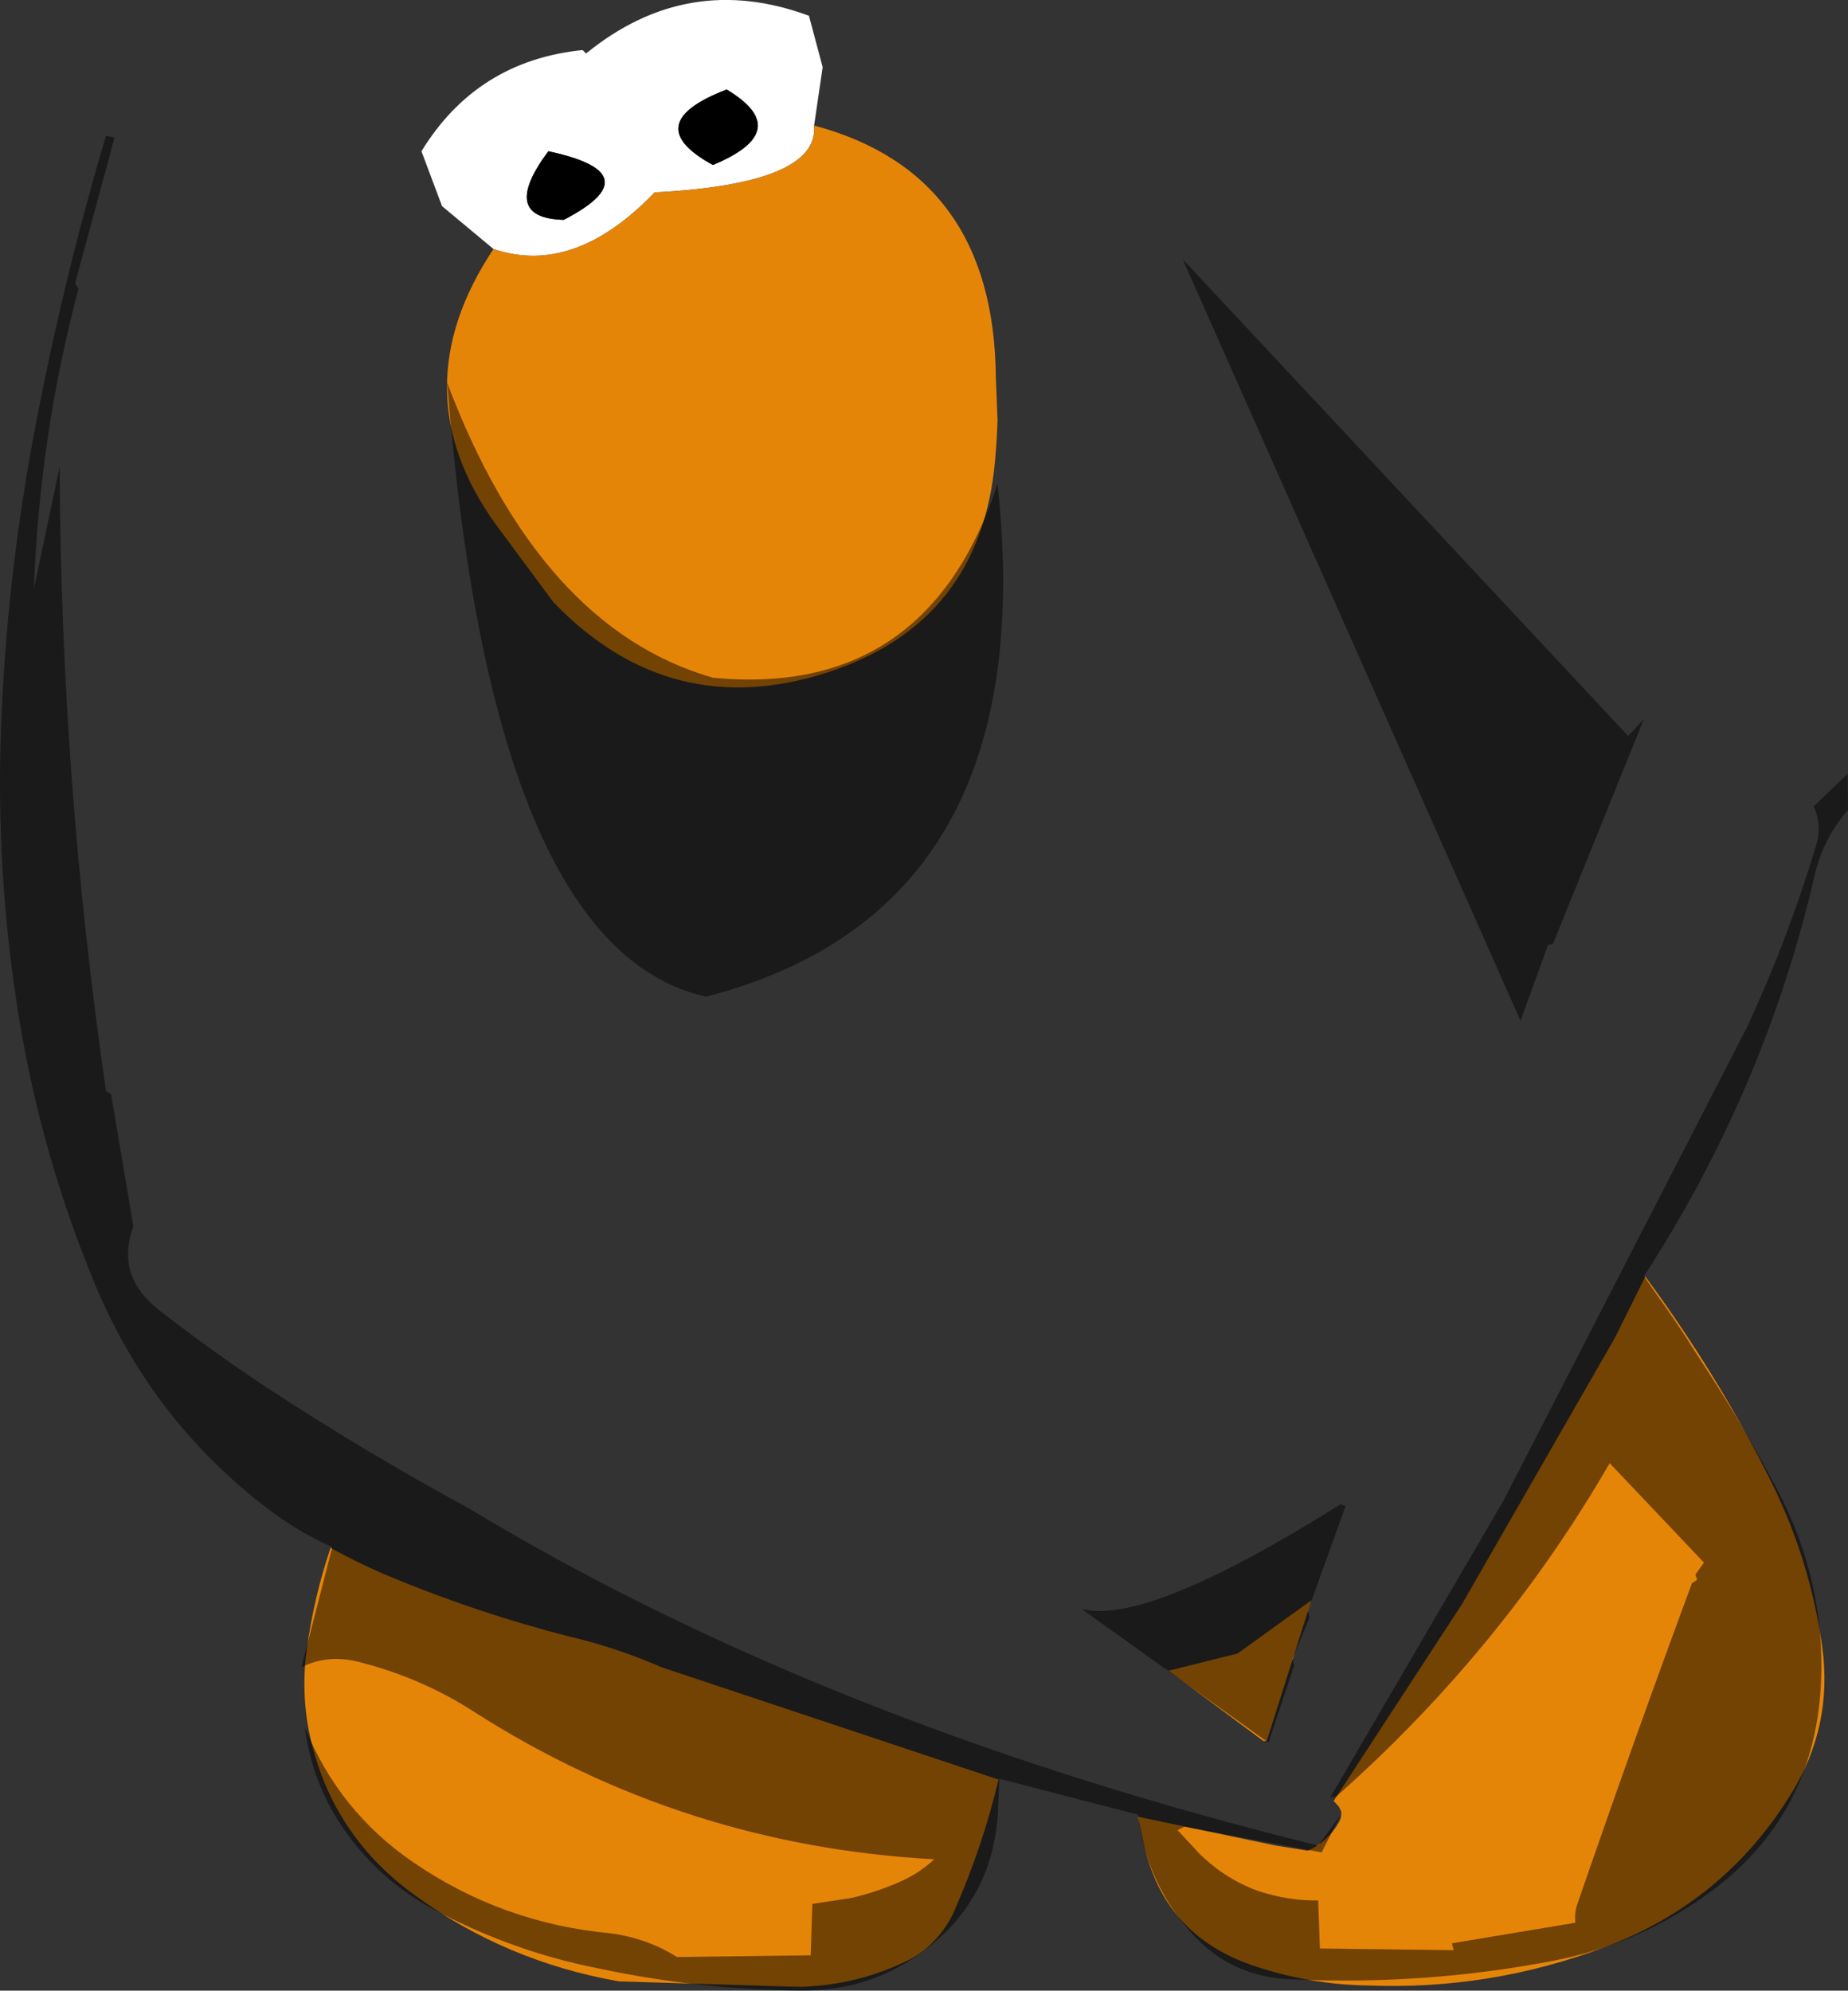 <?xml version="1.0" encoding="UTF-8" standalone="no"?>
<svg xmlns:ffdec="https://www.free-decompiler.com/flash" xmlns:xlink="http://www.w3.org/1999/xlink" ffdec:objectType="shape" height="290.2px" width="269.45px" xmlns="http://www.w3.org/2000/svg">
  <rect width="100%" height="100%" fill="#333333" stroke="none"/>
  <g transform="matrix(1.0, 0.0, 0.0, 1.0, 155.7, 87.8)">
    <path d="M-83.75 -51.5 L-91.25 -57.75 -94.25 -65.75 Q-86.15 -78.95 -70.75 -80.5 L-70.25 -80.0 Q-55.45 -92.05 -37.75 -85.5 L-35.75 -78.0 -37.0 -69.5 Q-36.25 -61.0 -60.25 -59.75 -72.0 -47.5 -83.75 -51.5 M-75.75 -65.75 Q-83.0 -56.0 -73.5 -55.75 -60.5 -62.5 -75.75 -65.75 M-49.75 -74.75 Q-62.75 -69.75 -51.75 -63.75 -39.75 -68.75 -49.75 -74.75" fill="#ffffff" fill-rule="evenodd" stroke="none"/>
    <path d="M-37.0 -69.5 Q-10.75 -62.5 -10.5 -32.75 L-10.25 -26.5 Q-10.35 -23.65 -10.6 -20.8 -12.65 2.95 -35.1 10.25 -58.05 17.6 -75.0 0.0 L-83.45 -11.4 Q-97.45 -30.9 -83.75 -51.5 -72.0 -47.5 -60.25 -59.75 -36.25 -61.0 -37.0 -69.5 M-97.85 142.45 Q-85.65 147.45 -72.8 150.75 -65.9 152.35 -59.25 155.25 L-10.5 171.5 -10.1 171.6 Q-12.4 181.3 -16.5 190.65 -17.6 193.2 -19.6 195.25 -21.0 196.75 -22.95 197.8 -30.45 201.6 -39.1 201.85 L-65.45 201.05 Q-81.95 198.15 -95.2 188.5 -106.5 180.35 -110.05 167.15 -112.0 159.95 -110.95 152.5 -109.9 144.9 -107.5 137.85 -102.9 140.4 -97.85 142.45 M79.75 107.25 L84.2 98.3 Q94.7 112.5 102.55 128.2 108.25 139.7 110.0 152.35 111.55 163.75 105.55 173.55 95.8 189.5 78.3 196.05 61.6 202.35 43.75 201.65 34.95 201.5 26.75 198.65 14.05 194.25 11.1 181.1 L10.25 177.05 30.3 181.25 35.0 182.0 Q38.0 180.6 39.55 177.8 39.95 177.1 39.85 176.25 L39.5 175.55 38.75 174.75 57.5 146.0 79.75 107.25 M29.0 166.0 L28.5 166.0 14.15 155.35 14.75 155.75 24.75 153.25 35.5 145.5 29.0 166.0" fill="#e58508" fill-rule="evenodd" stroke="none"/>
    <path d="M-49.75 -74.75 Q-39.75 -68.75 -51.75 -63.75 -62.75 -69.75 -49.75 -74.75 M-75.75 -65.75 Q-60.5 -62.5 -73.5 -55.75 -83.0 -56.0 -75.75 -65.75" fill="#000000" fill-rule="evenodd" stroke="none"/>
    <path d="M-139.0 -67.75 L-144.75 -46.5 -144.25 -45.75 Q-149.95 -24.25 -150.75 -2.0 L-147.0 -19.75 Q-146.85 25.6 -140.25 71.25 L-139.5 71.75 -136.25 91.0 Q-138.9 98.15 -132.55 103.15 -125.25 108.85 -117.6 113.95 -102.9 123.65 -87.5 132.0 -35.3 163.55 36.5 181.25 L39.8 176.75 37.0 182.25 17.0 178.5 16.0 179.0 19.25 182.5 Q23.0 186.15 27.7 187.85 32.0 189.3 36.5 189.25 L36.75 196.25 56.25 196.5 56.0 195.5 74.0 192.5 Q73.85 191.1 74.25 189.9 82.35 166.35 91.0 143.0 L91.75 142.5 91.5 141.75 92.75 140.0 79.0 125.5 Q63.35 152.6 39.25 174.0 L38.25 174.25 63.5 131.0 99.0 62.0 Q104.9 49.35 109.1 35.45 110.0 32.5 108.75 29.75 L113.7 25.0 113.75 30.3 Q110.15 34.35 108.9 39.75 101.7 70.95 84.0 98.25 L86.05 101.2 Q89.0 105.3 91.65 109.55 L93.4 112.25 Q98.75 120.5 103.45 129.4 110.55 142.9 109.8 157.75 108.8 177.7 92.3 189.0 82.45 195.8 70.75 198.05 52.0 201.65 32.75 200.75 23.75 200.5 17.9 193.85 11.4 186.55 10.25 176.75 L-10.0 171.5 -10.15 175.4 Q-10.55 188.8 -21.0 196.6 -28.9 202.5 -39.0 202.4 -53.8 202.25 -68.25 199.2 -80.85 196.75 -92.3 190.65 -100.25 186.4 -105.4 179.1 -110.2 172.3 -111.25 164.0 -106.3 176.3 -95.35 183.75 -82.4 192.6 -66.6 194.05 -61.25 194.8 -57.0 197.5 L-37.5 197.25 -37.25 189.75 -31.6 188.9 Q-27.95 188.05 -24.65 186.6 -21.7 185.35 -19.5 183.25 -56.05 181.25 -86.5 161.8 -94.3 156.75 -103.5 154.45 -107.95 153.35 -111.75 155.25 L-107.25 137.75 Q-112.15 135.55 -116.45 132.3 -133.7 119.25 -142.0 99.05 -149.65 80.5 -152.9 60.75 -156.35 39.65 -155.55 18.2 -154.75 -2.65 -151.0 -23.15 -146.8 -45.95 -140.25 -68.0 L-139.0 -67.75 M84.0 17.0 L70.75 49.75 70.0 50.0 66.0 61.0 16.75 -50.0 81.7 19.5 84.0 17.0 M39.75 131.5 L40.5 131.75 35.0 147.0 35.25 148.0 32.75 154.0 33.0 155.0 29.25 166.25 2.0 146.75 Q11.5 149.25 39.75 131.5 M-90.5 -32.0 Q-77.0 3.75 -51.75 11.0 -20.5 14.0 -10.25 -17.25 -3.5 44.75 -52.75 57.5 -84.0 50.5 -90.5 -32.0" fill="#000000" fill-opacity="0.498" fill-rule="evenodd" stroke="none"/>
  </g>
</svg>

